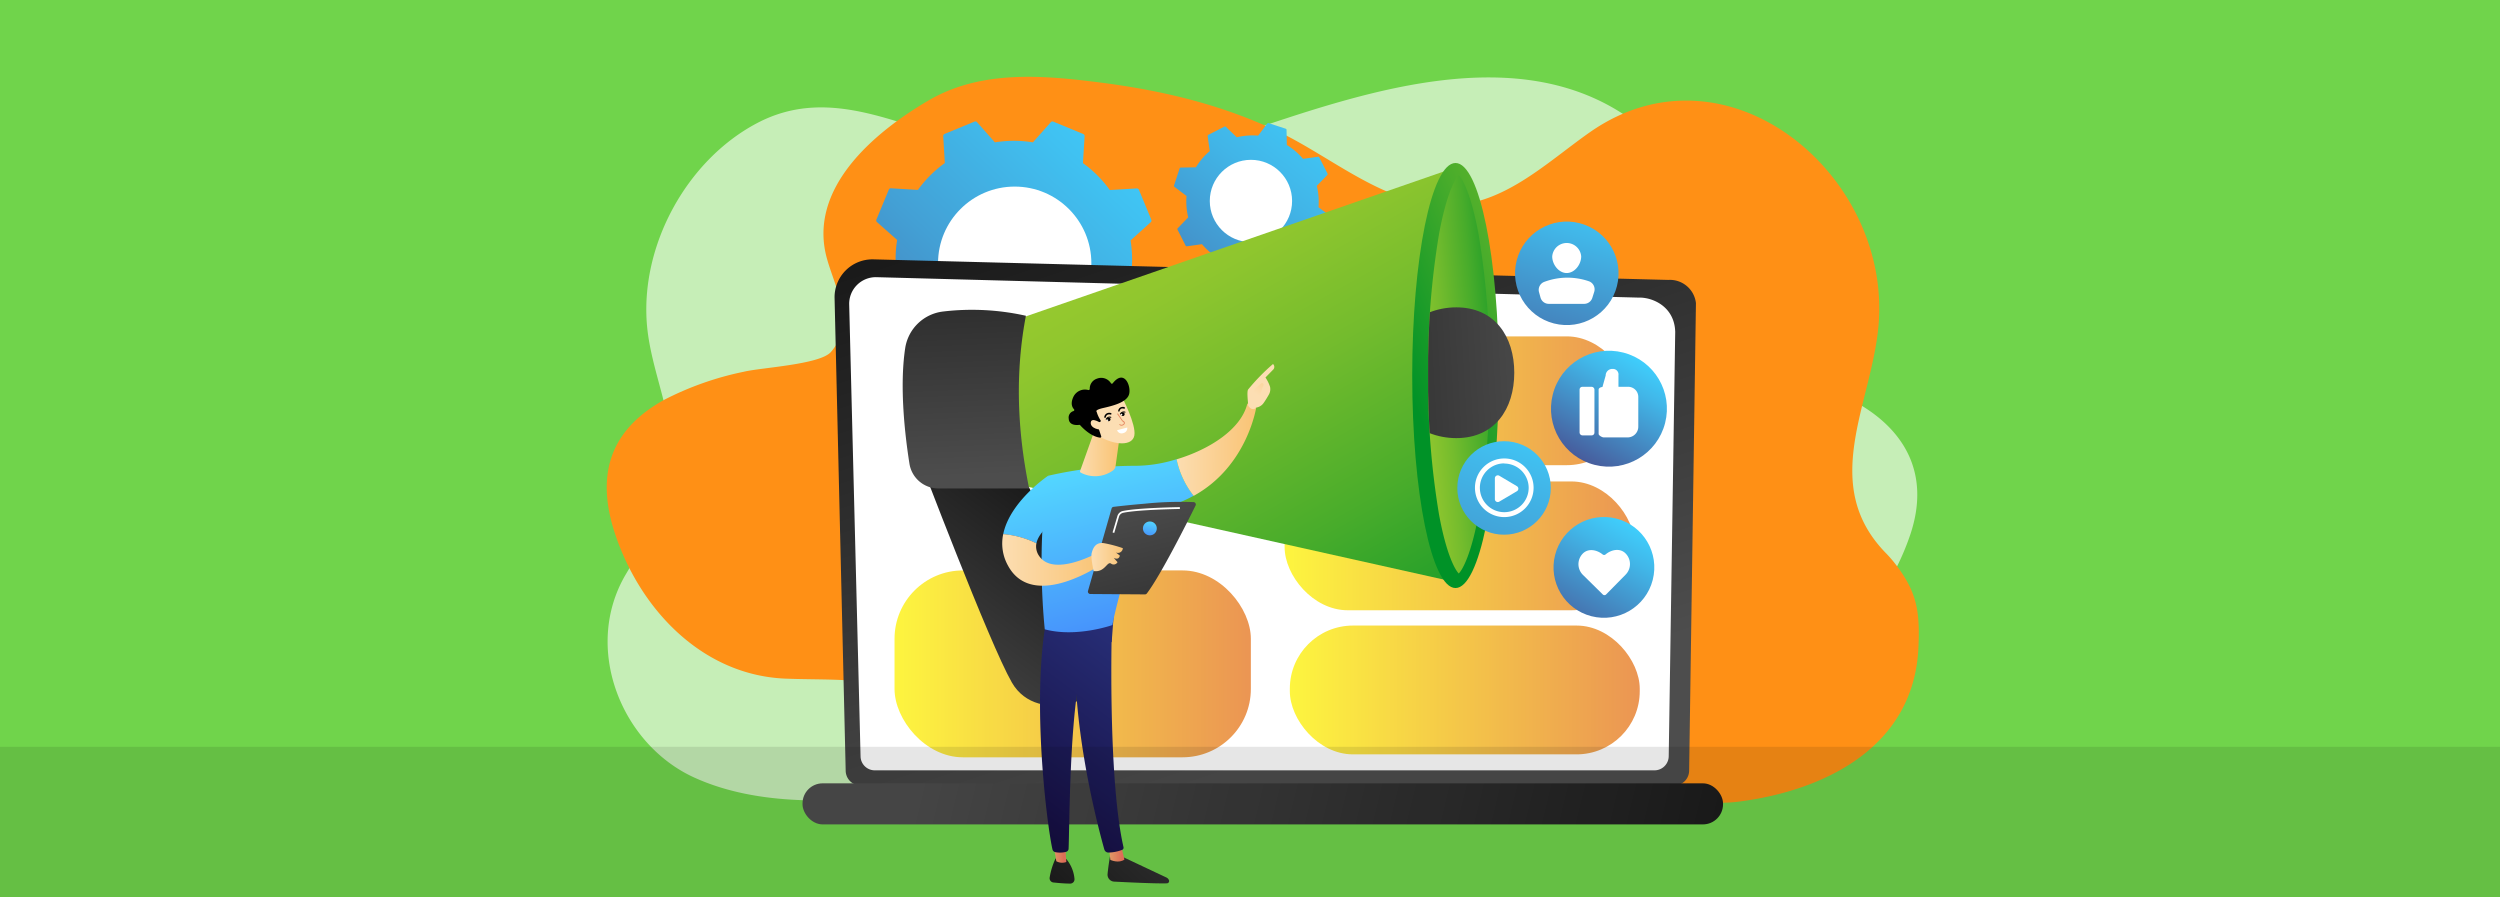 <svg id="Capa_1" data-name="Capa 1" xmlns="http://www.w3.org/2000/svg" xmlns:xlink="http://www.w3.org/1999/xlink" viewBox="0 0 585 210"><defs><style>.cls-1{fill:none;}.cls-2{fill:#70d44b;}.cls-14,.cls-26,.cls-3,.cls-6{fill:#fff;}.cls-3{opacity:0.6;}.cls-4{fill:#ff9015;}.cls-5{fill:url(#Degradado_sin_nombre_72);}.cls-7{fill:url(#Degradado_sin_nombre_68);}.cls-8{fill:url(#Degradado_sin_nombre_107);}.cls-9{fill:url(#Degradado_sin_nombre_107-2);}.cls-10{fill:url(#Degradado_sin_nombre_27);}.cls-11{fill:url(#Degradado_sin_nombre_27-2);}.cls-12{fill:url(#Degradado_sin_nombre_27-3);}.cls-13{fill:url(#Degradado_sin_nombre_27-4);}.cls-14{opacity:0.41;}.cls-15{fill:url(#Degradado_sin_nombre_107-3);}.cls-16{fill:url(#Degradado_sin_nombre_83);}.cls-17{fill:url(#Degradado_sin_nombre_83-2);}.cls-18{fill:url(#Degradado_sin_nombre_83-3);}.cls-19{clip-path:url(#clip-path);}.cls-20{fill:url(#Degradado_sin_nombre_107-4);}.cls-21{fill:url(#Degradado_sin_nombre_107-5);}.cls-22{fill:url(#Degradado_sin_nombre_46);}.cls-23{fill:url(#Degradado_sin_nombre_56);}.cls-24{fill:url(#Degradado_sin_nombre_46-2);}.cls-25{fill:url(#Degradado_sin_nombre_58);}.cls-26{fill-rule:evenodd;}.cls-27{fill:url(#Degradado_sin_nombre_147);}.cls-28{fill:url(#linear-gradient);}.cls-29{fill:url(#linear-gradient-2);}.cls-30{fill:url(#Degradado_sin_nombre_147-2);}.cls-31{fill:url(#linear-gradient-3);}.cls-32{fill:url(#linear-gradient-4);}.cls-33{fill:url(#linear-gradient-5);}.cls-34{fill:url(#Degradado_sin_nombre_36);}.cls-35{fill:url(#Degradado_sin_nombre_36-2);}.cls-36{fill:url(#Degradado_sin_nombre_36-3);}.cls-37{fill:url(#linear-gradient-6);}.cls-38{fill:url(#Degradado_sin_nombre_36-4);}.cls-39{fill:url(#Degradado_sin_nombre_36-5);}.cls-40{fill:url(#Degradado_sin_nombre_36-6);}.cls-41{fill:url(#Degradado_sin_nombre_144);}.cls-42{fill:url(#Degradado_sin_nombre_36-7);}.cls-43{fill:url(#Degradado_sin_nombre_107-6);}.cls-44{fill:url(#Degradado_sin_nombre_36-8);}.cls-45{fill:url(#linear-gradient-7);}.cls-46{fill:#e58761;}.cls-47{opacity:0.1;}</style><linearGradient id="Degradado_sin_nombre_72" x1="-247.17" y1="-975.01" x2="-267.94" y2="-895.07" gradientTransform="translate(153.04 1012.15) rotate(23.48)" gradientUnits="userSpaceOnUse"><stop offset="0" stop-color="#3fcefc"/><stop offset="0.15" stop-color="#40c7f6"/><stop offset="0.36" stop-color="#41b5e7"/><stop offset="0.61" stop-color="#4397ce"/><stop offset="0.89" stop-color="#466eab"/><stop offset="1" stop-color="#485a9a"/></linearGradient><linearGradient id="Degradado_sin_nombre_68" x1="-286.48" y1="-948.98" x2="-331.8" y2="-823.1" gradientTransform="translate(153.04 1012.15) rotate(23.48)" gradientUnits="userSpaceOnUse"><stop offset="0" stop-color="#3fcefc"/><stop offset="0.14" stop-color="#40c1f1"/><stop offset="0.41" stop-color="#43a0d5"/><stop offset="0.76" stop-color="#476ba8"/><stop offset="1" stop-color="#4a4286"/></linearGradient><linearGradient id="Degradado_sin_nombre_107" x1="-2888.18" y1="175.42" x2="-2843.23" y2="40.56" gradientTransform="matrix(-1, 0, 0, 1, -2574.22, 0)" gradientUnits="userSpaceOnUse"><stop offset="0" stop-color="#4d4d4d"/><stop offset="1" stop-color="#1a1a1a"/></linearGradient><linearGradient id="Degradado_sin_nombre_107-2" x1="-2788.47" y1="168.34" x2="-2979.16" y2="214.72" gradientTransform="matrix(1, 0, 0, -1, 3165.2, 376.2)" xlink:href="#Degradado_sin_nombre_107"/><linearGradient id="Degradado_sin_nombre_27" x1="209.32" y1="155.34" x2="292.7" y2="155.34" gradientUnits="userSpaceOnUse"><stop offset="0" stop-color="#fdf53f"/><stop offset="1" stop-color="#eb9553"/></linearGradient><linearGradient id="Degradado_sin_nombre_27-2" x1="299.51" y1="93.78" x2="381.39" y2="93.78" xlink:href="#Degradado_sin_nombre_27"/><linearGradient id="Degradado_sin_nombre_27-3" x1="300.6" y1="127.73" x2="382.48" y2="127.73" xlink:href="#Degradado_sin_nombre_27"/><linearGradient id="Degradado_sin_nombre_27-4" x1="301.82" y1="161.46" x2="383.71" y2="161.46" xlink:href="#Degradado_sin_nombre_27"/><linearGradient id="Degradado_sin_nombre_107-3" x1="211.52" y1="166.9" x2="247.77" y2="118.27" gradientTransform="matrix(1, 0, 0, 1, 0, 0)" xlink:href="#Degradado_sin_nombre_107"/><linearGradient id="Degradado_sin_nombre_83" x1="272.58" y1="49.28" x2="338.57" y2="166.82" gradientUnits="userSpaceOnUse"><stop offset="0" stop-color="#99ca2f"/><stop offset="0.13" stop-color="#8fc62e"/><stop offset="0.34" stop-color="#74bc2d"/><stop offset="0.62" stop-color="#48ac2b"/><stop offset="0.94" stop-color="#0b9628"/><stop offset="1" stop-color="#009227"/></linearGradient><linearGradient id="Degradado_sin_nombre_83-2" x1="397.1" y1="64.32" x2="329.89" y2="92.33" xlink:href="#Degradado_sin_nombre_83"/><linearGradient id="Degradado_sin_nombre_83-3" x1="329.38" y1="88.68" x2="356.05" y2="86.26" xlink:href="#Degradado_sin_nombre_83"/><clipPath id="clip-path"><path class="cls-1" d="M341.35,134.2c-.91-.93-2.91-4.53-4.62-13.82a189.8,189.8,0,0,1-2.56-32.79,189.89,189.89,0,0,1,2.56-32.79c1.71-9.29,3.71-12.88,4.62-13.81.92.93,2.92,4.52,4.63,13.81,1.65,9,14.69,20.62,14.69,32.79s-13,23.82-14.69,32.79C344.27,129.67,342.27,133.27,341.35,134.2Z"/></clipPath><linearGradient id="Degradado_sin_nombre_107-4" x1="363.03" y1="85.94" x2="291.11" y2="90.07" gradientTransform="matrix(1, 0, 0, 1, 0, 0)" xlink:href="#Degradado_sin_nombre_107"/><linearGradient id="Degradado_sin_nombre_107-5" x1="226.78" y1="111.5" x2="224.13" y2="44.74" gradientTransform="matrix(1, 0, 0, 1, 0, 0)" xlink:href="#Degradado_sin_nombre_107"/><linearGradient id="Degradado_sin_nombre_46" x1="383.25" y1="83.88" x2="369.69" y2="107.37" gradientTransform="translate(376.11 -292.8) rotate(75.69)" gradientUnits="userSpaceOnUse"><stop offset="0" stop-color="#3fcefc"/><stop offset="0.25" stop-color="#41b6e8"/><stop offset="0.76" stop-color="#457ab5"/><stop offset="1" stop-color="#475c9c"/></linearGradient><linearGradient id="Degradado_sin_nombre_56" x1="381.19" y1="122.54" x2="369.39" y2="142.97" gradientTransform="translate(410.5 -263.77) rotate(75.59)" gradientUnits="userSpaceOnUse"><stop offset="0" stop-color="#3fcefc"/><stop offset="0.31" stop-color="#41b6e8"/><stop offset="0.96" stop-color="#457ab5"/><stop offset="1" stop-color="#4576b2"/></linearGradient><linearGradient id="Degradado_sin_nombre_46-2" x1="373.07" y1="42.95" x2="357.89" y2="92.21" gradientTransform="translate(337.34 -307.04) rotate(75.59)" xlink:href="#Degradado_sin_nombre_46"/><linearGradient id="Degradado_sin_nombre_58" x1="357.88" y1="97.37" x2="332.78" y2="168.55" gradientUnits="userSpaceOnUse"><stop offset="0" stop-color="#3fcefc"/><stop offset="0.19" stop-color="#41b7e9"/><stop offset="0.54" stop-color="#4394cb"/><stop offset="0.82" stop-color="#447eb9"/><stop offset="1" stop-color="#4576b2"/></linearGradient><linearGradient id="Degradado_sin_nombre_147" x1="13521.92" y1="113.86" x2="13481.02" y2="158.35" gradientTransform="translate(-13248.03 -45.76) rotate(0.54)" gradientUnits="userSpaceOnUse"><stop offset="0" stop-color="#333"/><stop offset="1"/></linearGradient><linearGradient id="linear-gradient" x1="13508.64" y1="117.16" x2="13512.28" y2="117.16" gradientTransform="translate(-13248.03 -45.76) rotate(0.54)" gradientUnits="userSpaceOnUse"><stop offset="0" stop-color="#f9b776"/><stop offset="1" stop-color="#f47960"/></linearGradient><linearGradient id="linear-gradient-2" x1="13525.14" y1="63.55" x2="13490.34" y2="110.72" gradientTransform="translate(-13248.03 -45.76) rotate(0.54)" gradientUnits="userSpaceOnUse"><stop offset="0" stop-color="#2b3582"/><stop offset="1" stop-color="#150e42"/></linearGradient><linearGradient id="Degradado_sin_nombre_147-2" x1="13512.74" y1="105.42" x2="13471.84" y2="149.91" xlink:href="#Degradado_sin_nombre_147"/><linearGradient id="linear-gradient-3" x1="13495.55" y1="116.98" x2="13498.69" y2="116.98" xlink:href="#linear-gradient"/><linearGradient id="linear-gradient-4" x1="13518.94" y1="58.97" x2="13484.14" y2="106.14" xlink:href="#linear-gradient-2"/><linearGradient id="linear-gradient-5" x1="-4673.47" y1="107.69" x2="-4694.98" y2="190.48" gradientTransform="matrix(-1, 0, 0, 1, -4417.8, 0)" gradientUnits="userSpaceOnUse"><stop offset="0" stop-color="#53d8ff"/><stop offset="1" stop-color="#3840f7"/></linearGradient><linearGradient id="Degradado_sin_nombre_36" x1="13523.6" y1="22.38" x2="13542.16" y2="22.38" gradientTransform="translate(-13248.03 -45.76) rotate(0.54)" gradientUnits="userSpaceOnUse"><stop offset="0" stop-color="#fcdeb3"/><stop offset="1" stop-color="#f9c476"/></linearGradient><linearGradient id="Degradado_sin_nombre_36-2" x1="-6821.29" y1="18.34" x2="-6808.83" y2="46.68" gradientTransform="matrix(-1, -0.01, -0.01, 1, -6531.31, 18.98)" xlink:href="#Degradado_sin_nombre_36"/><linearGradient id="Degradado_sin_nombre_36-3" x1="13542.07" y1="9.83" x2="13547.27" y2="1.84" xlink:href="#Degradado_sin_nombre_36"/><linearGradient id="linear-gradient-6" x1="-4656.82" y1="112.01" x2="-4678.33" y2="194.81" xlink:href="#linear-gradient-5"/><linearGradient id="Degradado_sin_nombre_36-4" x1="13482.98" y1="48.67" x2="13506.47" y2="48.67" xlink:href="#Degradado_sin_nombre_36"/><linearGradient id="Degradado_sin_nombre_36-5" x1="13501.02" y1="23.88" x2="13510.31" y2="23.88" xlink:href="#Degradado_sin_nombre_36"/><linearGradient id="Degradado_sin_nombre_36-6" x1="4071.22" y1="6995.45" x2="4067.75" y2="6984" gradientTransform="matrix(0.75, -0.66, 0.66, 0.75, -7407.07, -2480.3)" xlink:href="#Degradado_sin_nombre_36"/><linearGradient id="Degradado_sin_nombre_144" x1="4068.09" y1="6975.51" x2="4070.99" y2="6992.07" gradientTransform="matrix(0.75, -0.66, 0.66, 0.75, -7407.07, -2480.3)" gradientUnits="userSpaceOnUse"><stop offset="0" stop-color="#666"/><stop offset="1"/></linearGradient><linearGradient id="Degradado_sin_nombre_36-7" x1="4067.67" y1="6995.4" x2="4064.55" y2="6985.1" gradientTransform="matrix(0.75, -0.66, 0.66, 0.75, -7407.07, -2480.3)" xlink:href="#Degradado_sin_nombre_36"/><linearGradient id="Degradado_sin_nombre_107-6" x1="13227.39" y1="116.08" x2="13240.35" y2="170.08" gradientTransform="translate(-12963.12)" xlink:href="#Degradado_sin_nombre_107"/><linearGradient id="Degradado_sin_nombre_36-8" x1="13218.51" y1="130.36" x2="13225.86" y2="130.36" gradientTransform="translate(-12963.12)" xlink:href="#Degradado_sin_nombre_36"/><linearGradient id="linear-gradient-7" x1="-4687.29" y1="121.84" x2="-4685.36" y2="129.91" xlink:href="#linear-gradient-5"/></defs><rect class="cls-2" width="585" height="210"/><path class="cls-3" d="M435.1,94.61A48.71,48.71,0,0,0,424.4,90c-7.43-2.24-15.81-1.63-23-4.94-11.22-5.19-6.73-14.86-4-24.51,2.64-9.26-4.5-22.83-11-28.76-26.95-24.6-66.61-10.44-96.36-.45-19.37,6.5-41.08,7.14-61,2.77-17.54-3.84-34.36-14.63-52-5.24-16.46,8.74-27.38,28.79-25.62,47.55,1,10.41,6,20.29,5.78,30.83-.27,10.17-5.73,18.63-10.75,27.12-10.18,17.22-1.09,39.8,16,47.57,14.84,6.76,33.38,6,49.14,3.76,8.75-1.23,17.48-3,26.16-4.6,17.16-3.27,34.78-3.46,51.78.82,16.22,4.09,31.62,11.49,48.75,10.46,12.49-.75,23.26-8.23,29.7-19,9.76-16.29,22.65-14,39.24-14.64,19.32-.79,33.84-16,39.79-33.65C451.74,111,445.73,100.85,435.1,94.61Z"/><path class="cls-4" d="M155.32,93.61A72.32,72.32,0,0,1,174,87c4.08-1,17.85-1.67,20.44-4.64,5.78-6.64,1.1-14.65-.9-21.72-4.69-16.49,11-29.67,23.68-37.1,12.33-7.24,26.85-5.95,40.46-4.2,14.57,1.88,28.42,5.2,41.69,11.57,12.12,5.81,24.42,16.72,38.45,17.16,13.61.44,24-10,34.33-17.21C404.21,8.58,442.88,41,439.55,76.46c-1.73,18.38-13.85,37,1.78,53a28.59,28.59,0,0,1,1.93,2.19c5.21,6.65,6.06,11.07,5.65,19.95-1.07,23.15-21.77,33.42-42.18,36-17.53,2.18-31.62-10.85-47.44-15.75-15.24-4.72-31.67,2.67-46.18,7-29.17,8.73-69.72,28.58-90.09-5.41-9.76-16.29-22.64-14-39.23-14.64-19.32-.79-33.84-16-39.79-33.65C138.63,109.23,144.48,99.67,155.32,93.61Z"/><path class="cls-5" d="M277.75,57.63l3.51-.49a15.38,15.38,0,0,0,3.79,3.24l.06,3.53a.32.32,0,0,0,.2.27l4,1.31a.28.28,0,0,0,.32-.1l2.13-2.82a15.29,15.29,0,0,0,5-.4l2.55,2.46a.31.31,0,0,0,.33.05l3.78-1.93a.3.3,0,0,0,.16-.3L303.1,59a15.38,15.38,0,0,0,3.24-3.79l3.53-.07a.29.29,0,0,0,.27-.2l1.31-4a.28.28,0,0,0-.1-.32l-2.82-2.13a15.35,15.35,0,0,0-.4-5l2.46-2.54a.29.29,0,0,0,.05-.34l-1.93-3.77a.27.27,0,0,0-.3-.16l-3.5.49a15.38,15.38,0,0,0-3.79-3.24l-.07-3.53a.29.29,0,0,0-.2-.28l-4-1.31a.3.3,0,0,0-.32.11l-2.13,2.82a15.66,15.66,0,0,0-5,.39l-2.54-2.45a.29.29,0,0,0-.34-.05l-3.77,1.92a.3.3,0,0,0-.16.3l.49,3.5a15.62,15.62,0,0,0-3.24,3.8l-3.53.06a.32.32,0,0,0-.28.2l-1.31,4a.3.3,0,0,0,.11.32l2.82,2.13a15.57,15.57,0,0,0,.39,5l-2.45,2.55a.27.27,0,0,0-.05.33l1.92,3.78A.31.31,0,0,0,277.75,57.63Z"/><circle class="cls-6" cx="292.72" cy="47.03" r="9.63"/><path class="cls-7" d="M208,76.85a.52.52,0,0,0,.51.32l6.3-.38a27.49,27.49,0,0,0,6.29,6.31l-.38,6.29a.5.5,0,0,0,.32.51l7,2.9a.51.51,0,0,0,.59-.13L232.77,88a27.46,27.46,0,0,0,8.91,0l4.18,4.73a.52.52,0,0,0,.59.14l7-2.9a.51.51,0,0,0,.32-.51l-.38-6.3a27.29,27.29,0,0,0,6.31-6.29l6.29.39a.53.53,0,0,0,.51-.32l2.9-7a.51.51,0,0,0-.13-.59l-4.72-4.19a27.4,27.4,0,0,0,0-8.9L269.27,52a.53.53,0,0,0,.14-.59l-2.9-7a.53.53,0,0,0-.51-.32l-6.3.38a27.45,27.45,0,0,0-6.29-6.3l.39-6.3a.54.54,0,0,0-.32-.51l-7-2.9a.52.52,0,0,0-.59.13l-4.19,4.72a27.68,27.68,0,0,0-8.9,0l-4.18-4.73a.53.53,0,0,0-.59-.13l-7,2.89a.54.54,0,0,0-.32.51l.38,6.3a27.65,27.65,0,0,0-6.3,6.29l-6.3-.38a.51.51,0,0,0-.51.32l-2.9,7a.53.53,0,0,0,.13.59l4.72,4.18a27.74,27.74,0,0,0,0,8.91l-4.73,4.18a.52.52,0,0,0-.13.59Z"/><circle class="cls-6" cx="237.44" cy="61.6" r="17.94"/><path class="cls-8" d="M197.89,180.31a3.52,3.52,0,0,0,3.52,3.51H391.74a3.52,3.52,0,0,0,3.52-3.51l1.59-109.38a6.13,6.13,0,0,0-6.46-5.43l-186-4.81a8.87,8.87,0,0,0-9.1,9.07Z"/><path class="cls-6" d="M201.37,176.93a3.33,3.33,0,0,0,3.32,3.33H387.15a3.34,3.34,0,0,0,3.33-3.33L392,77.64c-.18-6-5.42-8.12-8.59-8L205.11,64.86a6.24,6.24,0,0,0-6.4,6.38Z"/><rect class="cls-9" x="187.79" y="183.29" width="215.4" height="9.61" rx="4.71" transform="translate(590.98 376.2) rotate(180)"/><rect class="cls-10" x="209.32" y="133.48" width="83.38" height="43.73" rx="16"/><rect class="cls-11" x="299.51" y="78.71" width="81.88" height="30.14" rx="14.78"/><rect class="cls-12" x="300.6" y="112.66" width="81.88" height="30.14" rx="14.78"/><rect class="cls-13" x="301.82" y="146.38" width="81.88" height="30.14" rx="14.78"/><path class="cls-14" d="M289.74,122.81H219.59a4.09,4.09,0,0,1-4.1-4.09l-1.7-40.28a4.81,4.81,0,0,1,5-5l71,2.15a4.09,4.09,0,0,1,4.1,4.1v39.05A4.09,4.09,0,0,1,289.74,122.81Z"/><path class="cls-15" d="M214.94,106.84s16.59,43.76,21.84,52.87c6.08,10.56,23.85,3.83,23-5s-21.65-45.4-21.65-45.4Z"/><polygon class="cls-16" points="237.36 74.97 340.49 39.21 339.4 135.97 234.54 112.58 237.36 74.97"/><ellipse class="cls-17" cx="340.59" cy="87.87" rx="10.13" ry="49.73"/><path class="cls-18" d="M341.35,134.2c-.91-.93-2.91-4.53-4.62-13.82a189.8,189.8,0,0,1-2.56-32.79,189.89,189.89,0,0,1,2.56-32.79c1.71-9.29,3.71-12.88,4.62-13.81.92.93,2.92,4.52,4.63,13.81a189.89,189.89,0,0,1,2.56,32.79A189.8,189.8,0,0,1,346,120.38C344.27,129.67,342.27,133.27,341.35,134.2Z"/><g class="cls-19"><path class="cls-20" d="M354.34,87.22c0,8.45-4.55,15.3-13.56,15.3s-16.31-6.85-16.31-15.3,7.3-15.3,16.31-15.3S354.34,78.77,354.34,87.22Z"/></g><path class="cls-21" d="M220.73,72.89a57.65,57.65,0,0,1,19.33,1c-2.48,13-2.11,26.44.76,40.41H219.6a6.87,6.87,0,0,1-6.79-5.8c-1.06-6.69-2.35-18-1-27A10.17,10.17,0,0,1,220.73,72.89Z"/><circle class="cls-22" cx="376.47" cy="95.63" r="13.56" transform="translate(190.78 436.79) rotate(-75.69)"/><rect class="cls-6" x="369.62" y="90.51" width="3.48" height="11.37" rx="0.63"/><path class="cls-6" d="M381,90.51h-2.28V87.79a1.29,1.29,0,0,0-1.34-1.46h-.06a1.54,1.54,0,0,0-1.59,1.53l-.76,2.7c-.35,0-.89.25-.89.6v10.38c0,.35.81.81,1.16.81H381a2.51,2.51,0,0,0,2.36-2.55V92.91A2.37,2.37,0,0,0,381,90.51Z"/><circle class="cls-23" cx="375.29" cy="132.75" r="11.79" transform="translate(153.35 463.22) rotate(-75.59)"/><path class="cls-6" d="M380.35,129.47c-1.28-1.26-3.28-.88-4.65.27a.53.53,0,0,1-.68,0c-1.4-1.13-3.39-1.48-4.65-.2a3.53,3.53,0,0,0,.05,5l4.64,4.57a.54.54,0,0,0,.76,0l4.57-4.64A3.52,3.52,0,0,0,380.35,129.47Z"/><circle class="cls-24" cx="366.6" cy="63.95" r="12.11" transform="translate(213.46 403.11) rotate(-75.59)"/><path class="cls-6" d="M370,60c0,1.87-1.52,3.89-3.39,3.89s-3.39-2-3.39-3.89A3.4,3.4,0,0,1,370,60Z"/><path class="cls-6" d="M362.41,71.1h8.28a2,2,0,0,0,1.91-1.39l.44-1.39a2,2,0,0,0-1.2-2.49,15.39,15.39,0,0,0-10.43.11,2,2,0,0,0-1.28,2.42l.35,1.27A2,2,0,0,0,362.41,71.1Z"/><circle class="cls-25" cx="351.95" cy="114.18" r="10.94"/><path class="cls-6" d="M352,121a6.86,6.86,0,1,1,6.86-6.86A6.87,6.87,0,0,1,352,121Zm0-12.57a5.71,5.71,0,1,0,5.71,5.71A5.71,5.71,0,0,0,352,108.47Z"/><path class="cls-26" d="M349.8,116.82v-4.93a.69.69,0,0,1,1-.59l4.16,2.47a.68.68,0,0,1,0,1.17l-4.16,2.46A.68.68,0,0,1,349.8,116.82Z"/><path class="cls-27" d="M259.85,199.75s-.45,2.39-.68,4.77a1.63,1.63,0,0,0,1.55,1.78c3.16.16,9.92.49,12.34.4a.53.53,0,0,0,.48-.72,1.18,1.18,0,0,0-.61-.65l-11.12-5.24Z"/><path class="cls-28" d="M259.51,198.34l.31,2.87s1.95.93,3.3-.08l-.78-3.21Z"/><path class="cls-29" d="M260.28,144.42c-.15.74-1.14,37.37,2.62,53.82a.55.55,0,0,1-.34.64,9.54,9.54,0,0,1-3.19.62,1,1,0,0,1-.95-.7c-1.08-3.82-6.26-23-6.79-41.18-.59-20.38,0-.7,0-.7l.58-12.58Z"/><path class="cls-30" d="M247,200.88a17,17,0,0,0-1.37,4.41,1,1,0,0,0,.86,1.21c1.05.11,2.65.26,3.94.26a1,1,0,0,0,1-1.1A8.33,8.33,0,0,0,249.5,201Z"/><path class="cls-31" d="M246.43,197.18l.75,4.35a2.81,2.81,0,0,0,2.34.18l-.33-4.67Z"/><path class="cls-32" d="M244.77,145.39c-3.38,19.3.24,47.77,1.5,53.35a.86.86,0,0,0,.7.67,5.82,5.82,0,0,0,2.5-.08.78.78,0,0,0,.58-.72c.22-4.5.17-32.13,3.26-43a2.47,2.47,0,0,1,1-1.36l5.83-4.06.5-6.65Z"/><path class="cls-33" d="M265.53,109a90.4,90.4,0,0,0-20.21,2.32c-3,16.67-.84,35.94-.84,35.94,7.41,2,15.82-1,15.82-1,1.3-7,7.25-26.54,7.25-26.54A31.68,31.68,0,0,0,279.32,116a20.67,20.67,0,0,1-4-8.55A32.48,32.48,0,0,1,265.53,109Z"/><path class="cls-34" d="M294,95.1a1.85,1.85,0,0,0-2.13-.62c-1.47,6-8.92,10.72-16.55,13a20.67,20.67,0,0,0,4,8.55C292,109.06,294,95.1,294,95.1Z"/><path class="cls-35" d="M293.78,95.39c.09.31-1,.78-1.71-.51,0-.61-.37-3.25,0-3.75a48.48,48.48,0,0,1,5.81-5.95.9.9,0,0,1,.1,1.25l-1.86,1.9a9.09,9.09,0,0,1,1.06,2.14,2.57,2.57,0,0,1-.28,1.89c-.33.58-.78,1.33-1.2,1.92A2.55,2.55,0,0,1,293.78,95.39Z"/><path class="cls-36" d="M295.31,89.57l-1.7,1.4-.54,1.41,1.48,1.68a19.18,19.18,0,0,1,.91-3.41C295.84,90,295.65,89.75,295.31,89.57Z"/><path class="cls-37" d="M248.91,120.62l-3.59-9.33s-9,6-10.57,13.72a21.21,21.21,0,0,1,7.77,2.16C243.22,123.53,248.91,120.62,248.91,120.62Z"/><path class="cls-38" d="M256.66,129.44s-10.12,5.59-13.47.7a3.84,3.84,0,0,1-.67-3,21.21,21.21,0,0,0-7.77-2.16,10.62,10.62,0,0,0,1.09,7.32c5.84,10.93,22.13-.39,22.13-.39Z"/><path class="cls-39" d="M255.88,101.41l-3.14,8.8a.31.31,0,0,0,.15.38,7.16,7.16,0,0,0,7.45-.43,1.54,1.54,0,0,0,.7-1.06l1.06-7.63Z"/><path class="cls-40" d="M262.6,93s3.3,6.34,2.84,8.89-4.61,2.32-8.21.22l-2.47-6.84Z"/><path class="cls-41" d="M257.42,98.73a.26.26,0,0,0,.12-.38,6.72,6.72,0,0,1-.92-2s-.6-.39,1.54-.88,5.34-1.26,6-3.07-1-6.24-3.78-2.71a.26.26,0,0,1-.41,0,2.69,2.69,0,0,0-3.26-1.09A2.45,2.45,0,0,0,255,91a.27.27,0,0,1-.31.27,3,3,0,0,0-3.52,1.6c-.73,1.56-.27,2.45.14,2.89a.26.26,0,0,1-.11.43,1.57,1.57,0,0,0-1.12,1.77c.08,1.65,1.92,1.53,2.45,1.46a.23.23,0,0,1,.23.08c.44.5,2.45,2.64,4.65,2.91a.25.25,0,0,0,.27-.34l-.92-2.77a.26.26,0,0,1,.14-.32Z"/><path class="cls-42" d="M257.8,99.13s-2.38-1.66-2.56-.29,2.13,2,3.28,1.52Z"/><path class="cls-43" d="M254.59,138.28,260.11,119a.53.53,0,0,1,.47-.4c1-.12,3.89-.45,7.23-.73a81.33,81.33,0,0,1,11.49-.38.56.56,0,0,1,.46.81c-1.58,3.21-8.12,16.28-11.39,20.56a.57.57,0,0,1-.45.23L255.13,139A.57.57,0,0,1,254.59,138.28Z"/><path class="cls-44" d="M255.92,133.63s-.76-3.16-.45-4.28.91-2.56,2.91-2.24a29.44,29.44,0,0,1,4.36,1.16,1.15,1.15,0,0,1-1.64,1l.94.73s-.13,1.17-1.42.54l.88,1a1,1,0,0,1-1.5.35C259.06,131.23,258.6,134,255.92,133.63Z"/><path class="cls-45" d="M267.45,123.64a1.62,1.62,0,1,0,1.61-1.61A1.61,1.61,0,0,0,267.45,123.64Z"/><path class="cls-6" d="M260.73,124.71l1.12-3.81a1.31,1.31,0,0,1,1-.91c3.52-.74,13.15-.89,13.24-.89v-.43c-.4,0-9.77.16-13.33.9a1.72,1.72,0,0,0-1.3,1.21l-1.12,3.81Z"/><path class="cls-6" d="M262.82,101.35a1.1,1.1,0,0,1-1.42-.68l2.38-.63A1.18,1.18,0,0,1,262.82,101.35Z"/><path d="M259,98.22a.43.43,0,0,0,.52.33.44.44,0,0,0,.33-.52.45.45,0,0,0-.52-.33A.43.43,0,0,0,259,98.22Z"/><path d="M262.35,97a.44.44,0,0,0,.53.33.44.44,0,0,0-.2-.85A.44.44,0,0,0,262.35,97Z"/><path d="M260,97a.17.17,0,0,1-.17,0,1,1,0,0,0-.69.06.83.83,0,0,0-.38.58.2.2,0,0,1-.23.14.19.19,0,0,1-.13-.23,1.18,1.18,0,0,1,.56-.81,1.32,1.32,0,0,1,1-.09.19.19,0,0,1,.12.23A.22.22,0,0,1,260,97Z"/><path d="M263.15,95.64a.18.18,0,0,1-.16,0,.91.91,0,0,0-.64,0,.78.78,0,0,0-.36.54.17.17,0,0,1-.21.13.16.16,0,0,1-.12-.21,1.1,1.1,0,0,1,.52-.76,1.22,1.22,0,0,1,.92-.08.17.17,0,0,1,.11.22A.16.16,0,0,1,263.15,95.64Z"/><path class="cls-6" d="M262.29,97.05a.17.17,0,1,0,.13-.21A.17.17,0,0,0,262.29,97.05Z"/><path class="cls-6" d="M259,98.36a.17.17,0,0,0,.2.13.17.17,0,0,0,.13-.21.17.17,0,0,0-.2-.13A.17.17,0,0,0,259,98.36Z"/><path d="M263.31,96.55a.09.09,0,0,1-.11,0,.71.71,0,0,0-.93.4.12.12,0,0,1-.21-.1,1,1,0,0,1,1.23-.51.12.12,0,0,1,.06.16Z"/><path d="M260,97.76a.13.13,0,0,1-.12,0,.69.69,0,0,0-.93.39.11.11,0,1,1-.2-.1,1,1,0,0,1,1.23-.51.14.14,0,0,1,.06.16S260,97.75,260,97.76Z"/><path class="cls-46" d="M261.44,96.92l1,1.41a.92.92,0,0,0,.26.32,1,1,0,0,1,.21.16A.35.35,0,0,1,263,99c0,.18-.25.32-.39.37a.48.48,0,0,1-.5-.09.1.1,0,1,0-.17.12.7.7,0,0,0,.6.21.93.93,0,0,0,.5-.26.48.48,0,0,0,0-.74,1.57,1.57,0,0,0-.26-.19l-.05,0c0-.1.05.08,0,0s0,0,0,0l-.58-.85-.52-.77c-.08-.12-.25,0-.17.13Z"/><rect class="cls-47" y="174.75" width="585" height="35.25"/></svg>